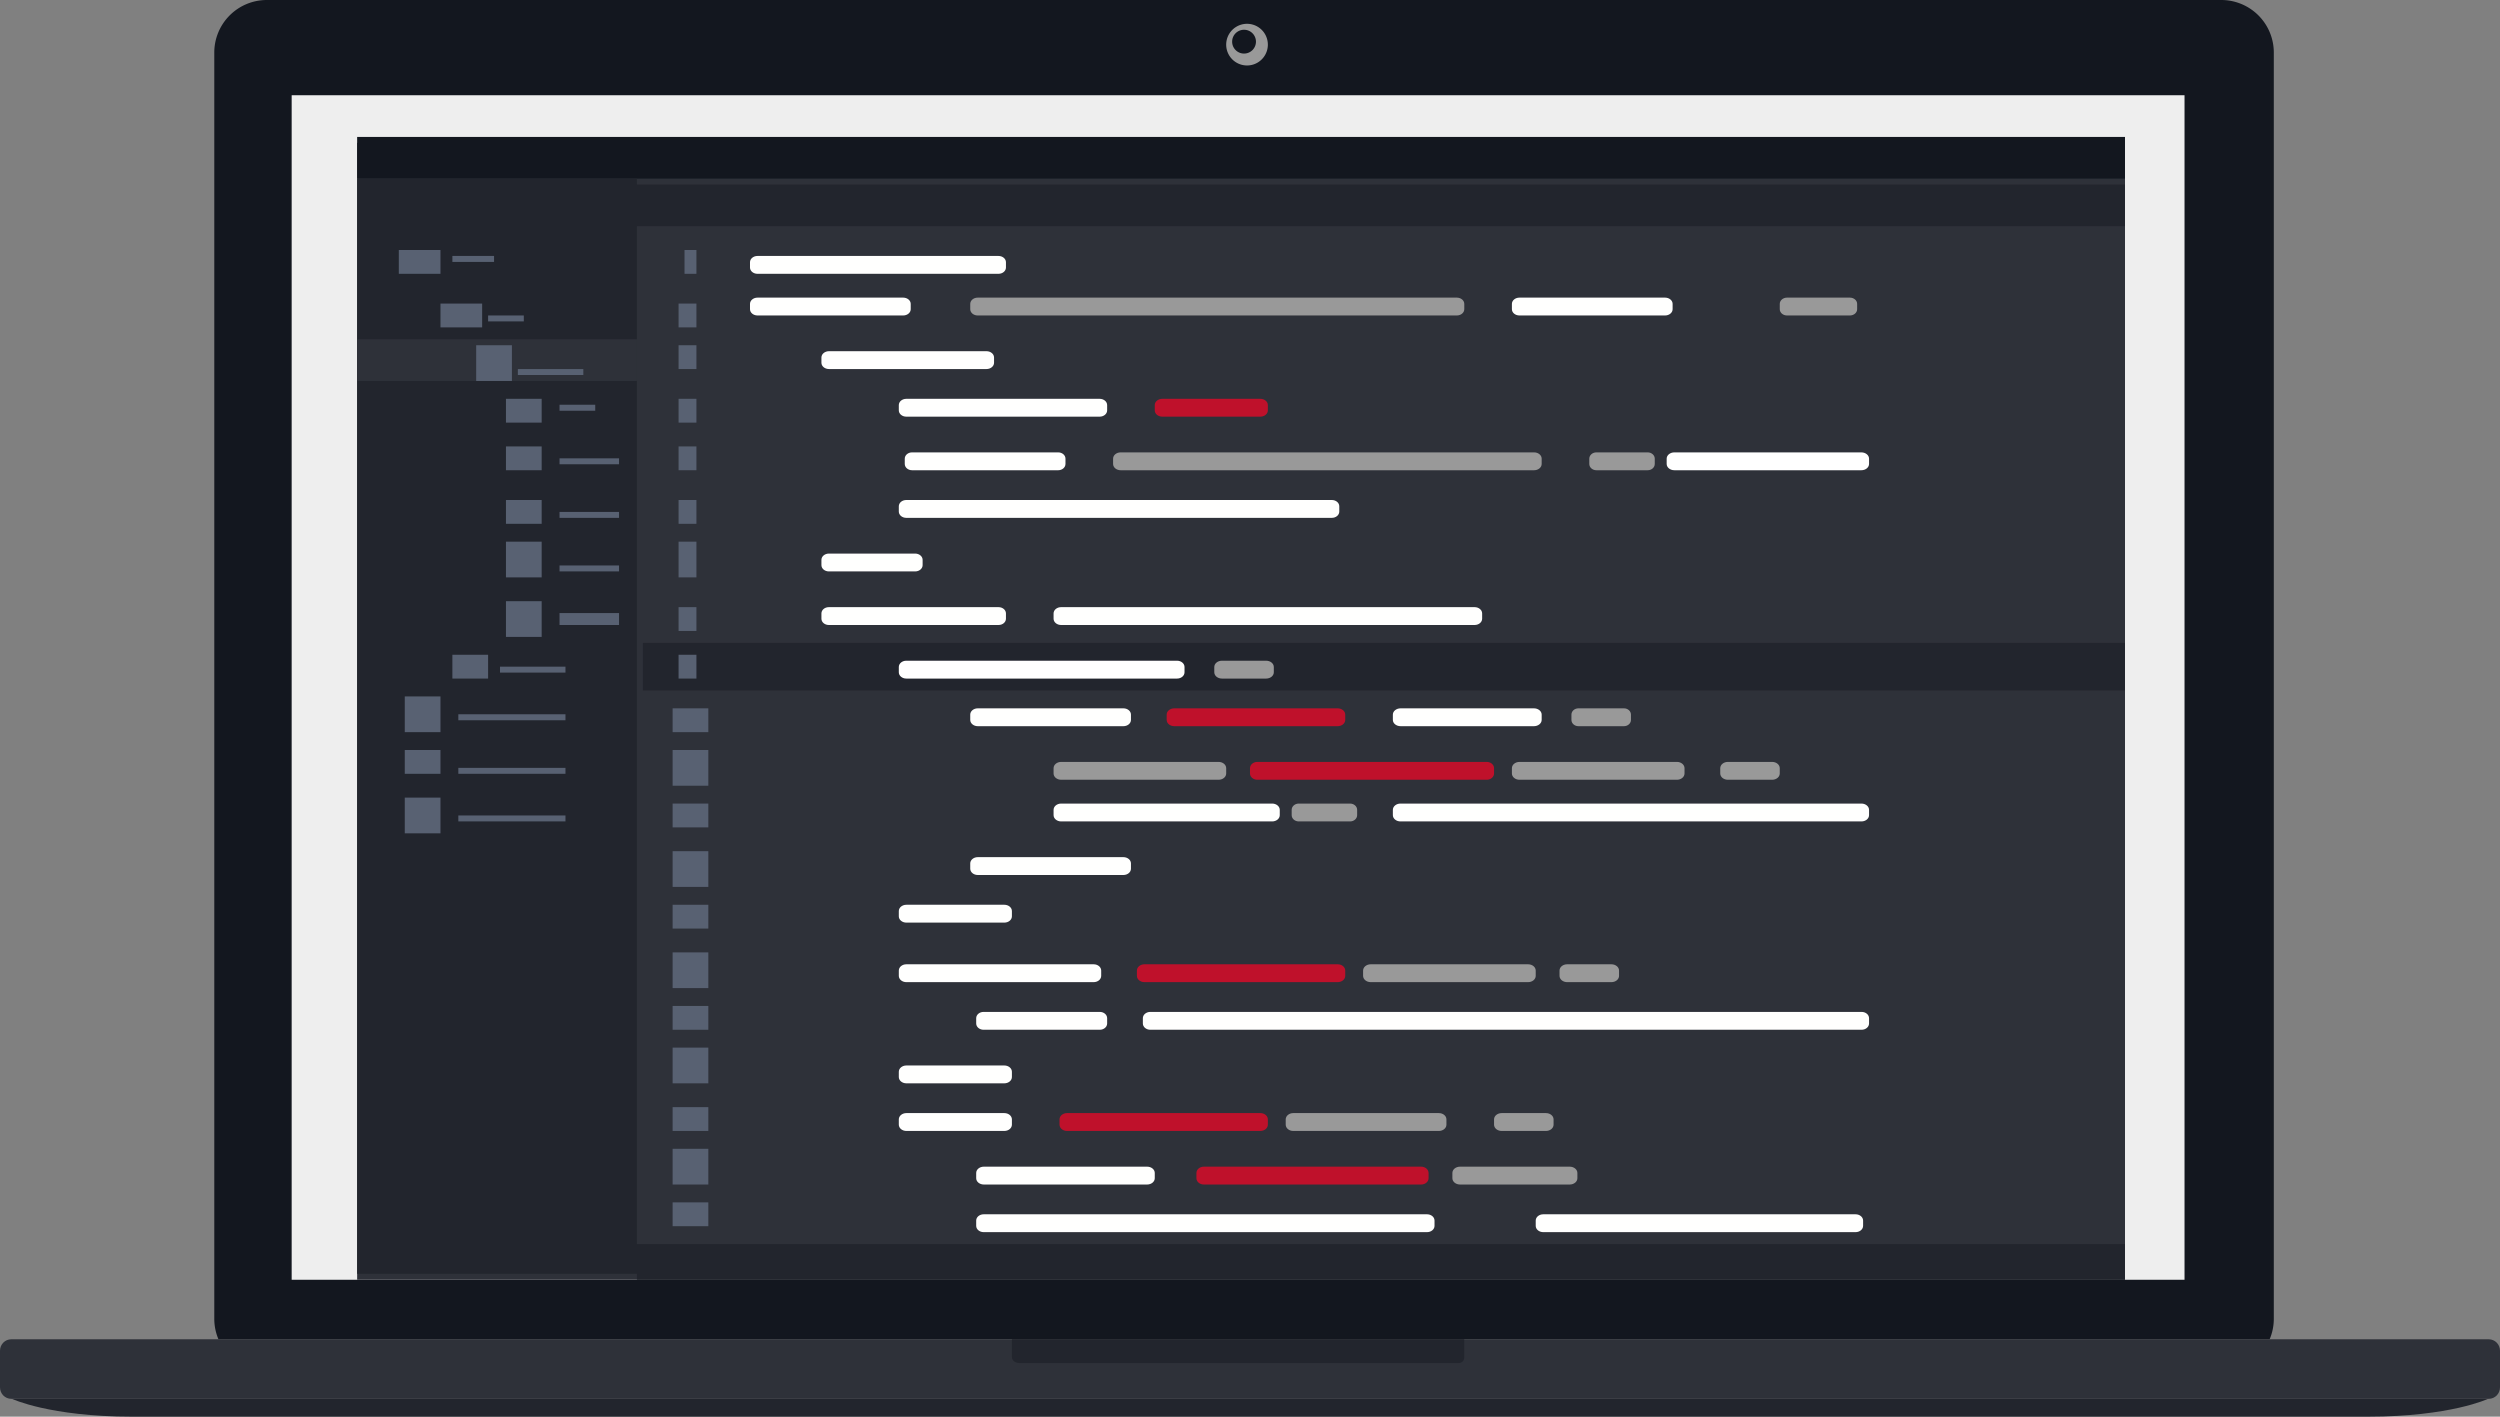 <svg width="420" height="238" xmlns="http://www.w3.org/2000/svg"><rect width="100%" height="100%" fill="#808080" stroke="none"/><g fill="none" fill-rule="evenodd"><path d="M382 221.547V8.831A8.831 8.831 0 0 0 373.169 0H44.83A8.831 8.831 0 0 0 36 8.831v212.716c0 1.226.25 2.392.701 3.453h344.598a8.805 8.805 0 0 0 .701-3.453" fill="#13171F"/><path d="M213 7.5a3.5 3.5 0 1 1-7 0 3.5 3.5 0 0 1 7 0" fill="#999"/><path d="M211 7a2 2 0 1 1-4 0 2 2 0 0 1 4 0" fill="#13171F"/><path d="M397.83 238H22.17C8.302 238 2 235 2 235h416s-6.303 3-20.17 3" fill="#22252D"/><path d="M420 233.082c0 1.059-.846 1.918-1.89 1.918H1.89C.846 235 0 234.14 0 233.082v-6.164C0 225.86.846 225 1.89 225h416.22c1.044 0 1.89.86 1.89 1.918v6.164" fill="#2E3139"/><path d="M171.324 229h73.616c.695 0 1.06-.386 1.06-1.007V225h-76v2.993c0 .621.63 1.007 1.324 1.007" fill="#22252D"/><path fill="#EEE" d="M49 215h318V16H49z"/><path fill="#2E3139" d="M60 215h297V24H60z"/><path fill="#13171F" d="M60 30h297v-7H60z"/><path fill="#22252D" d="M107 38h250v-7H107zM107 215h250v-6H107zM60 214h47V30H60zM108 116h249v-8H108z"/><path fill="#2E3139" d="M60 64h47v-7H60z"/><path fill="#586172" d="M115 46h2v-4h-2zM114 55h3v-4h-3zM114 62h3v-4h-3zM114 71h3v-4h-3zM114 79h3v-4h-3zM114 88h3v-4h-3zM114 97h3v-6h-3zM114 106h3v-4h-3zM114 114h3v-4h-3zM113 123h6v-4h-6zM113 132h6v-6h-6zM113 139h6v-4h-6zM85 79h6v-4h-6zM85 88h6v-4h-6zM85 97h6v-6h-6zM85 107h6v-6h-6zM85 71h6v-4h-6zM80 64h6v-6h-6zM76 114h6v-4h-6zM74 55h7v-4h-7zM67 46h7v-4h-7zM113 149h6v-6h-6zM68 123h6v-6h-6zM68 130h6v-4h-6zM68 140h6v-6h-6zM113 156h6v-4h-6zM113 166h6v-6h-6zM113 173h6v-4h-6zM113 182h6v-6h-6zM113 190h6v-4h-6zM113 199h6v-6h-6zM113 206h6v-4h-6z"/><path d="M169 44.945c0 .583-.564 1.055-1.26 1.055h-40.48c-.696 0-1.26-.472-1.26-1.055v-.89c0-.583.564-1.055 1.26-1.055h40.48c.696 0 1.26.472 1.26 1.055v.89M153 51.944c0 .584-.567 1.056-1.266 1.056h-24.468c-.699 0-1.266-.472-1.266-1.056v-.888c0-.584.567-1.056 1.266-1.056h24.468c.699 0 1.266.472 1.266 1.056v.888" fill="#FFFFFE"/><path d="M246 51.944c0 .584-.562 1.056-1.256 1.056h-80.488c-.694 0-1.256-.472-1.256-1.056v-.888c0-.584.562-1.056 1.256-1.056h80.488c.694 0 1.256.472 1.256 1.056v.888" fill="#999"/><path d="M281 51.944c0 .584-.568 1.056-1.267 1.056h-24.466c-.7 0-1.267-.472-1.267-1.056v-.888c0-.584.568-1.056 1.267-1.056h24.466c.7 0 1.267.472 1.267 1.056v.888" fill="#FFFFFE"/><path d="M312 51.944c0 .584-.546 1.056-1.22 1.056h-10.56c-.674 0-1.22-.472-1.22-1.056v-.888c0-.584.546-1.056 1.22-1.056h10.56c.674 0 1.22.472 1.22 1.056v.888M214 112.944c0 .583-.573 1.056-1.28 1.056h-7.44c-.707 0-1.28-.473-1.28-1.056v-.888c0-.584.573-1.056 1.28-1.056h7.44c.707 0 1.28.472 1.28 1.056v.888M274 120.945c0 .583-.526 1.055-1.173 1.055h-7.654c-.647 0-1.173-.472-1.173-1.055v-.89c0-.583.526-1.055 1.173-1.055h7.654c.647 0 1.173.472 1.173 1.055v.89M299 129.944c0 .583-.573 1.056-1.28 1.056h-7.44c-.707 0-1.28-.473-1.28-1.056v-.888c0-.583.573-1.056 1.28-1.056h7.44c.707 0 1.28.473 1.28 1.056v.888M228 136.945c0 .583-.533 1.055-1.19 1.055h-8.62c-.657 0-1.19-.472-1.19-1.055v-.89c0-.583.533-1.055 1.19-1.055h8.62c.657 0 1.19.472 1.19 1.055v.89M272 163.944c0 .583-.573 1.056-1.28 1.056h-7.44c-.707 0-1.28-.473-1.28-1.056v-.888c0-.583.573-1.056 1.28-1.056h7.44c.707 0 1.28.473 1.28 1.056v.888M261 188.945c0 .583-.573 1.055-1.28 1.055h-7.44c-.707 0-1.28-.472-1.28-1.055v-.89c0-.583.573-1.055 1.28-1.055h7.44c.707 0 1.28.472 1.28 1.055v.89" fill="#999"/><path d="M167 60.945c0 .583-.57 1.055-1.275 1.055h-26.45c-.704 0-1.275-.472-1.275-1.055v-.89c0-.583.57-1.055 1.275-1.055h26.45c.704 0 1.275.472 1.275 1.055v.89M155 94.945c0 .583-.564 1.055-1.26 1.055h-14.48c-.696 0-1.26-.472-1.26-1.055v-.89c0-.583.564-1.055 1.26-1.055h14.48c.696 0 1.26.472 1.26 1.055v.89M169 103.944c0 .584-.558 1.056-1.246 1.056h-28.508c-.688 0-1.246-.472-1.246-1.056v-.888c0-.584.558-1.056 1.246-1.056h28.508c.688 0 1.246.472 1.246 1.056v.888M249 103.944c0 .584-.567 1.056-1.266 1.056h-69.468c-.699 0-1.266-.472-1.266-1.056v-.888c0-.584.567-1.056 1.266-1.056h69.468c.699 0 1.266.472 1.266 1.056v.888M199 112.944c0 .583-.56 1.056-1.25 1.056h-45.5c-.69 0-1.25-.473-1.25-1.056v-.888c0-.584.56-1.056 1.25-1.056h45.5c.69 0 1.25.472 1.25 1.056v.888M190 120.945c0 .583-.567 1.055-1.266 1.055h-24.468c-.699 0-1.266-.472-1.266-1.055v-.89c0-.583.567-1.055 1.266-1.055h24.468c.699 0 1.266.472 1.266 1.055v.89" fill="#FFFFFE"/><path d="M226 120.945c0 .583-.573 1.055-1.28 1.055h-27.44c-.707 0-1.28-.472-1.28-1.055v-.89c0-.583.573-1.055 1.28-1.055h27.44c.707 0 1.28.472 1.28 1.055v.89" fill="#BF112B"/><path d="M206 129.944c0 .583-.57 1.056-1.275 1.056h-26.45c-.704 0-1.275-.473-1.275-1.056v-.888c0-.583.57-1.056 1.275-1.056h26.45c.704 0 1.275.473 1.275 1.056v.888" fill="#999"/><path d="M251 129.944c0 .583-.55 1.056-1.227 1.056h-38.546c-.677 0-1.227-.473-1.227-1.056v-.888c0-.583.55-1.056 1.227-1.056h38.546c.677 0 1.227.473 1.227 1.056v.888" fill="#BF112B"/><path d="M283 129.944c0 .583-.57 1.056-1.275 1.056h-26.45c-.704 0-1.275-.473-1.275-1.056v-.888c0-.583.57-1.056 1.275-1.056h26.45c.704 0 1.275.473 1.275 1.056v.888" fill="#999"/><path d="M215 136.945c0 .583-.57 1.055-1.274 1.055h-35.452c-.704 0-1.274-.472-1.274-1.055v-.89c0-.583.57-1.055 1.274-1.055h35.452c.703 0 1.274.472 1.274 1.055v.89M314 136.945c0 .583-.573 1.055-1.28 1.055h-77.44c-.707 0-1.28-.472-1.28-1.055v-.89c0-.583.573-1.055 1.28-1.055h77.44c.707 0 1.28.472 1.28 1.055v.89M259 120.945c0 .583-.584 1.055-1.304 1.055h-22.392c-.72 0-1.304-.472-1.304-1.055v-.89c0-.583.584-1.055 1.304-1.055h22.392c.72 0 1.304.472 1.304 1.055v.89M190 145.944c0 .583-.567 1.056-1.266 1.056h-24.468c-.699 0-1.266-.473-1.266-1.056v-.888c0-.583.567-1.056 1.266-1.056h24.468c.699 0 1.266.473 1.266 1.056v.888M186 171.945c0 .583-.554 1.055-1.238 1.055h-19.524c-.684 0-1.238-.472-1.238-1.055v-.89c0-.583.554-1.055 1.238-1.055h19.524c.684 0 1.238.472 1.238 1.055v.89M314 171.945c0 .583-.561 1.055-1.253 1.055H193.253c-.692 0-1.253-.472-1.253-1.055v-.89c0-.583.561-1.055 1.253-1.055h119.494c.692 0 1.253.472 1.253 1.055v.89M194 197.944c0 .583-.573 1.056-1.28 1.056h-27.44c-.707 0-1.28-.473-1.28-1.056v-.888c0-.583.573-1.056 1.28-1.056h27.44c.707 0 1.28.473 1.28 1.056v.888" fill="#FFFFFE"/><path d="M240 197.944c0 .583-.558 1.056-1.247 1.056h-36.506c-.689 0-1.247-.473-1.247-1.056v-.888c0-.583.558-1.056 1.247-1.056h36.506c.689 0 1.247.473 1.247 1.056v.888" fill="#BF112B"/><path d="M265 197.944c0 .583-.575 1.056-1.285 1.056h-18.43c-.71 0-1.285-.473-1.285-1.056v-.888c0-.583.575-1.056 1.285-1.056h18.43c.71 0 1.285.473 1.285 1.056v.888" fill="#999"/><path d="M241 205.945c0 .583-.564 1.055-1.26 1.055h-74.48c-.696 0-1.26-.472-1.26-1.055v-.89c0-.583.564-1.055 1.26-1.055h74.48c.696 0 1.26.472 1.26 1.055v.89M313 205.945c0 .583-.568 1.055-1.269 1.055H259.27c-.701 0-1.269-.472-1.269-1.055v-.89c0-.583.568-1.055 1.269-1.055h52.462c.701 0 1.269.472 1.269 1.055v.89M170 153.945c0 .583-.57 1.055-1.273 1.055h-16.454c-.703 0-1.273-.472-1.273-1.055v-.89c0-.583.57-1.055 1.273-1.055h16.454c.703 0 1.273.472 1.273 1.055v.89M170 180.944c0 .583-.57 1.056-1.273 1.056h-16.454c-.703 0-1.273-.473-1.273-1.056v-.888c0-.583.57-1.056 1.273-1.056h16.454c.703 0 1.273.473 1.273 1.056v.888M170 188.945c0 .583-.57 1.055-1.273 1.055h-16.454c-.703 0-1.273-.472-1.273-1.055v-.89c0-.583.57-1.055 1.273-1.055h16.454c.703 0 1.273.472 1.273 1.055v.89" fill="#FFFFFE"/><path d="M213 188.945c0 .583-.565 1.055-1.263 1.055h-32.474c-.698 0-1.263-.472-1.263-1.055v-.89c0-.583.565-1.055 1.263-1.055h32.474c.698 0 1.263.472 1.263 1.055v.89" fill="#BF112B"/><path d="M243 188.945c0 .583-.567 1.055-1.266 1.055h-24.468c-.699 0-1.266-.472-1.266-1.055v-.89c0-.583.567-1.055 1.266-1.055h24.468c.699 0 1.266.472 1.266 1.055v.89" fill="#999"/><path d="M185 163.944c0 .583-.564 1.056-1.259 1.056H152.26c-.695 0-1.259-.473-1.259-1.056v-.888c0-.583.564-1.056 1.259-1.056h31.482c.695 0 1.259.473 1.259 1.056v.888" fill="#FFFFFE"/><path d="M226 163.944c0 .583-.565 1.056-1.263 1.056h-32.474c-.698 0-1.263-.473-1.263-1.056v-.888c0-.583.565-1.056 1.263-1.056h32.474c.698 0 1.263.473 1.263 1.056v.888" fill="#BF112B"/><path d="M258 163.944c0 .583-.572 1.056-1.276 1.056h-26.448c-.704 0-1.276-.473-1.276-1.056v-.888c0-.583.572-1.056 1.276-1.056h26.448c.704 0 1.276.473 1.276 1.056v.888" fill="#999"/><path d="M186 68.944c0 .584-.565 1.056-1.263 1.056h-32.474c-.698 0-1.263-.472-1.263-1.056v-.888c0-.584.565-1.056 1.263-1.056h32.474c.698 0 1.263.472 1.263 1.056v.888" fill="#FFFFFE"/><path d="M213 68.944c0 .584-.57 1.056-1.273 1.056h-16.454c-.703 0-1.273-.472-1.273-1.056v-.888c0-.584.57-1.056 1.273-1.056h16.454c.703 0 1.273.472 1.273 1.056v.888" fill="#BF112B"/><path d="M179 77.945c0 .583-.549 1.055-1.225 1.055h-24.55c-.676 0-1.225-.472-1.225-1.055v-.89c0-.583.549-1.055 1.225-1.055h24.55c.676 0 1.225.472 1.225 1.055v.89" fill="#FFFFFE"/><path d="M259 77.945c0 .583-.568 1.055-1.267 1.055h-69.466c-.7 0-1.267-.472-1.267-1.055v-.89c0-.583.567-1.055 1.267-1.055h69.466c.7 0 1.267.472 1.267 1.055v.89" fill="#999"/><path d="M314 77.945c0 .583-.579 1.055-1.293 1.055h-31.414c-.714 0-1.293-.472-1.293-1.055v-.89c0-.583.579-1.055 1.293-1.055h31.414c.714 0 1.293.472 1.293 1.055v.89" fill="#FFF"/><path d="M278 77.945c0 .583-.533 1.055-1.19 1.055h-8.62c-.657 0-1.19-.472-1.19-1.055v-.89c0-.583.533-1.055 1.19-1.055h8.62c.657 0 1.19.472 1.19 1.055v.89" fill="#999"/><path d="M225 85.944c0 .584-.562 1.056-1.254 1.056h-71.492c-.692 0-1.254-.472-1.254-1.056v-.888c0-.584.562-1.056 1.254-1.056h71.492c.692 0 1.254.472 1.254 1.056v.888" fill="#FFFFFE"/><path fill="#586172" d="M76 44h7v-1h-7zM82 54h6v-1h-6zM87 63h11v-1H87zM94 69h6v-1h-6zM94 78h10v-1H94zM94 87h10v-1H94zM94 96h10v-1H94zM94 105h10v-2H94zM84 113h11v-1H84zM77 121h18v-1H77zM77 130h18v-1H77zM77 138h18v-1H77z"/></g></svg>
